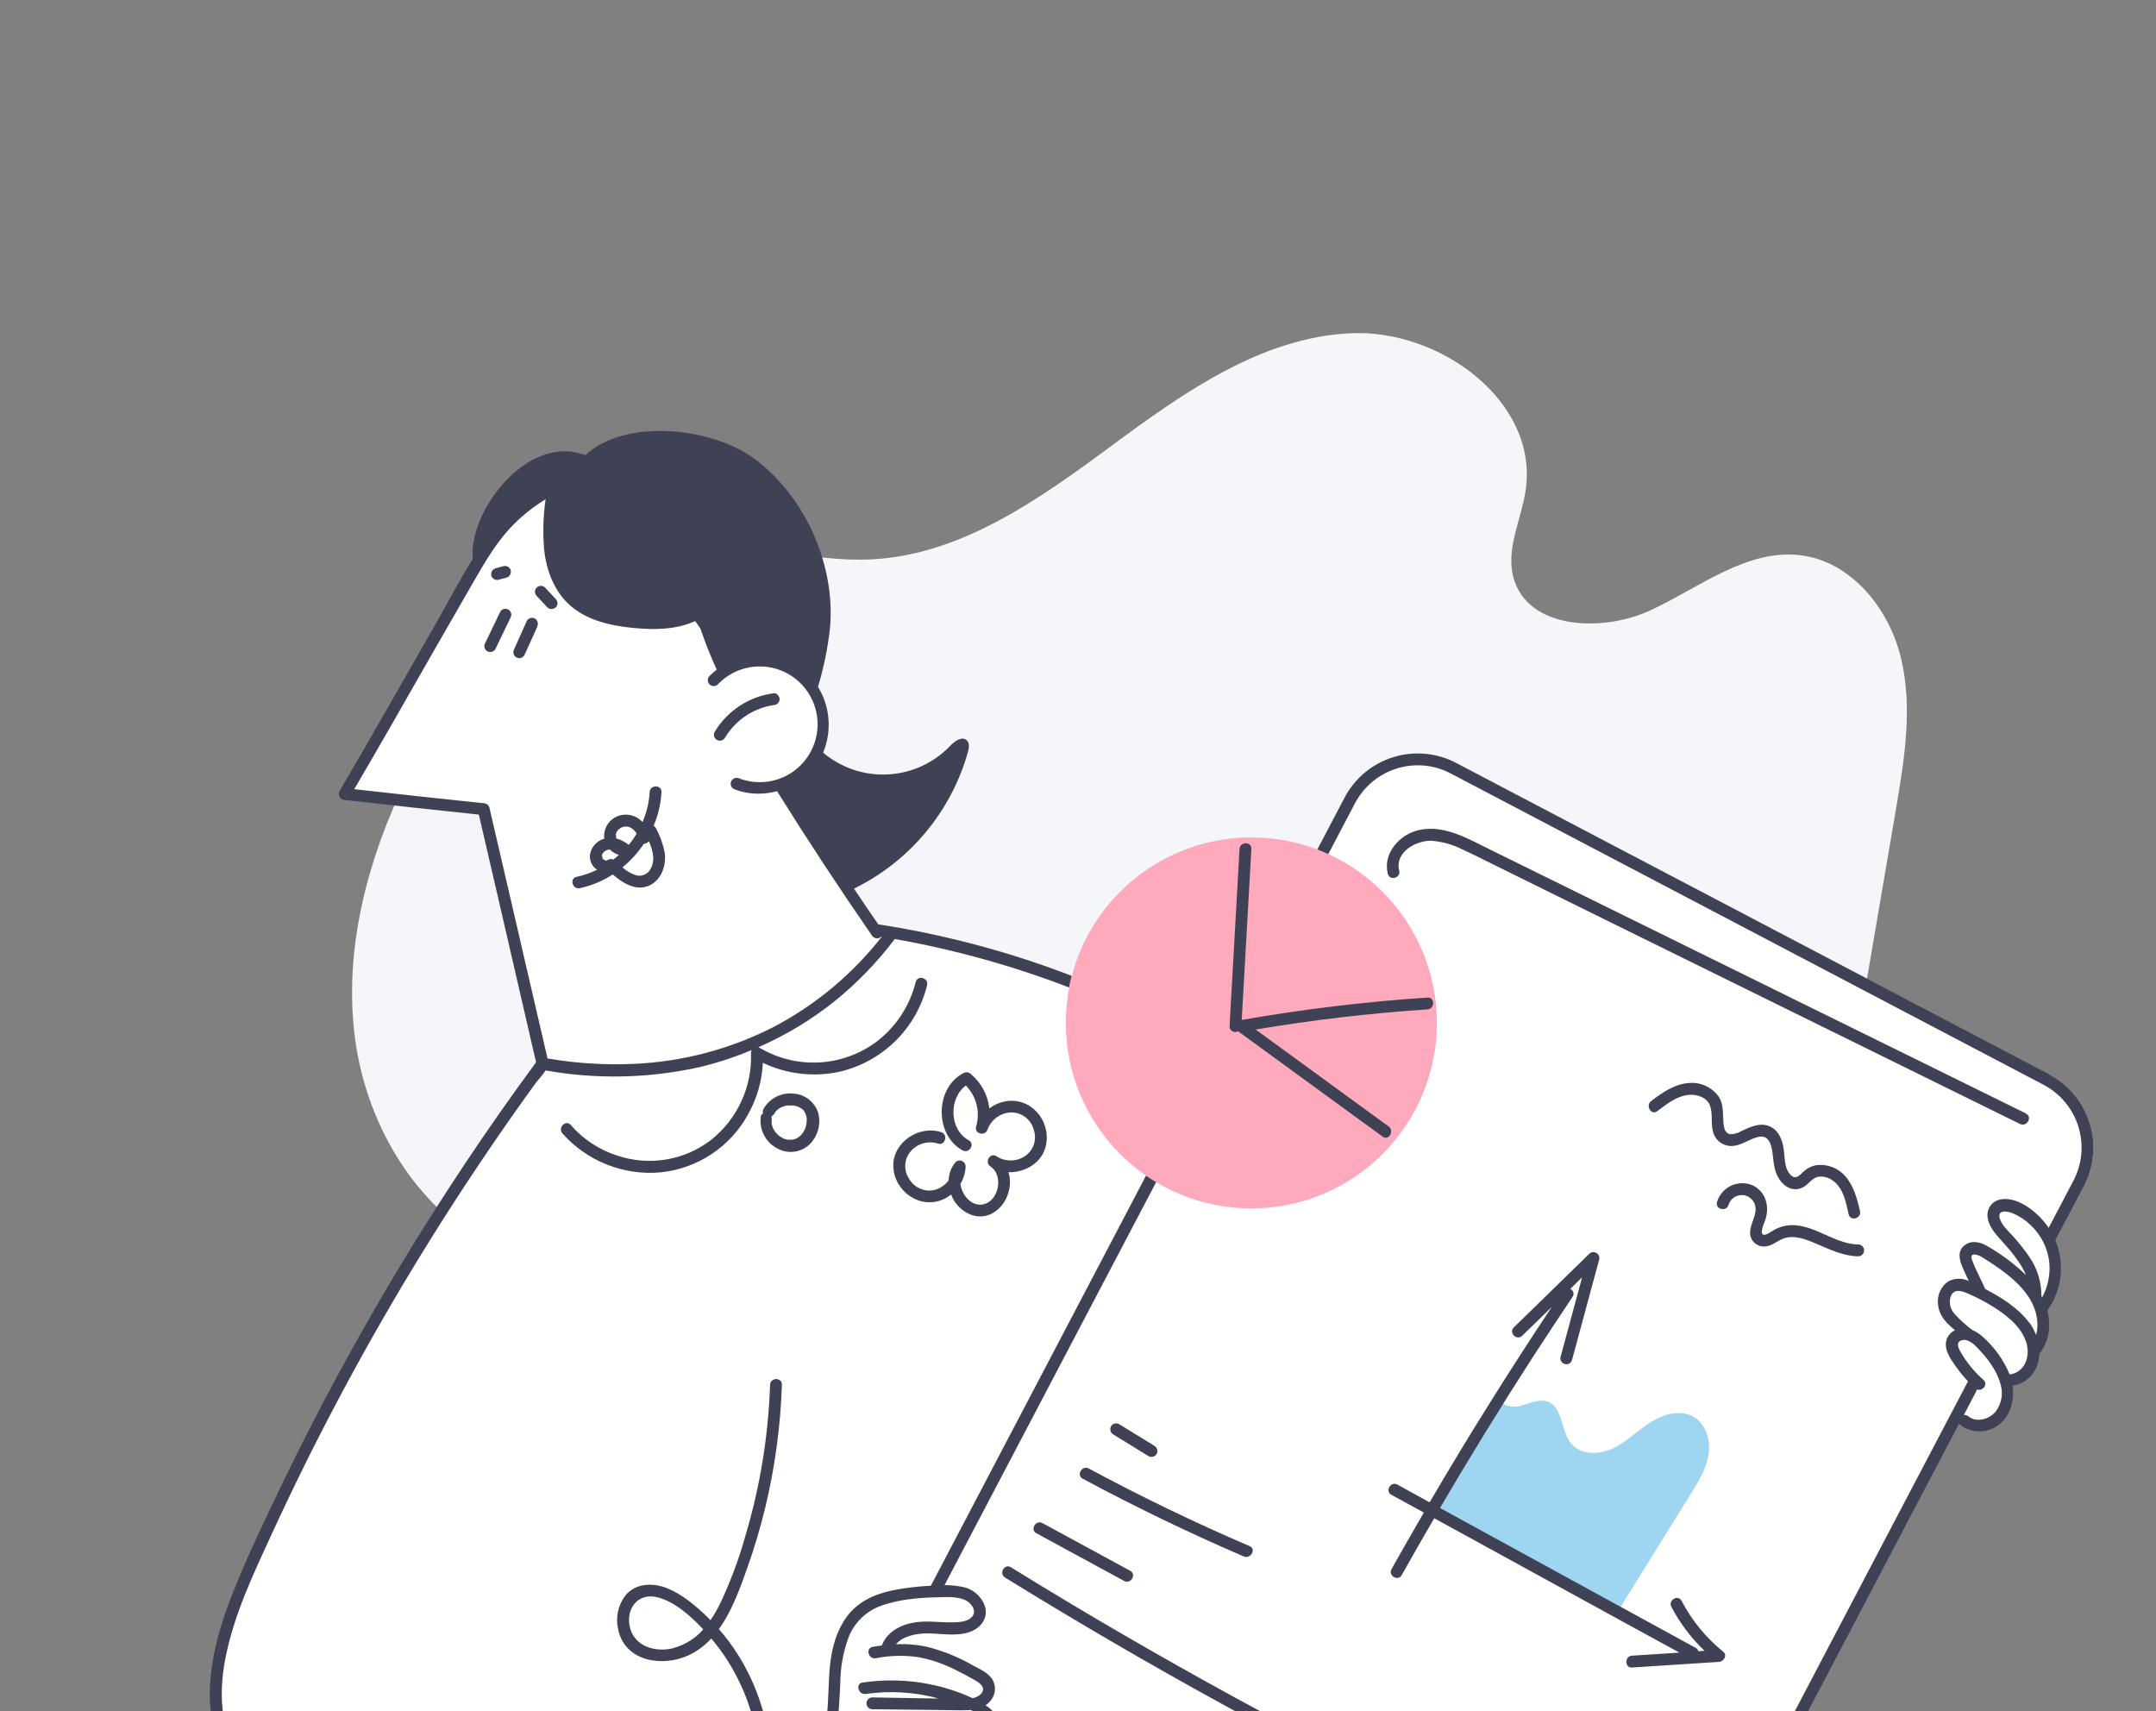 <svg width="223" height="177" viewBox="0 0 223 177" fill="none" xmlns="http://www.w3.org/2000/svg">
<rect x="0" y="0" width="223" height="177" fill="#808080" stroke="none"/>
<path d="M51.968 129.519C43.455 125.702 37.967 116.723 36.73 107.471C35.493 98.219 38.025 88.8 42.12 80.418C48.101 68.169 59.097 56.81 72.742 56.434C78.552 56.275 84.293 58.137 90.103 57.859C99.371 57.414 107.431 51.678 114.89 46.166C122.35 40.654 130.405 34.913 139.678 34.468C148.95 34.023 159.153 41.532 157.802 50.71C157.357 53.74 155.74 56.753 156.532 59.717C157.977 65.107 165.723 65.462 170.778 63.098C175.832 60.734 180.695 56.757 186.236 57.431C191.478 58.072 195.398 62.943 196.627 68.075C197.856 73.207 196.974 78.588 196.088 83.79L190.906 114.11C189.682 121.243 188.22 128.874 183.063 133.957C177.486 139.453 169.038 140.556 161.228 141.127C127 143.634 92.591 141.567 58.909 134.982" fill="#F4F6F9"/>
<path d="M211.089 135.456C211.269 136.018 211.353 136.606 211.338 137.195C211.302 138.162 210.947 139.089 210.329 139.833C210.342 140.538 210.121 141.227 209.701 141.793C209.424 142.129 209.069 142.392 208.666 142.557C208.264 142.723 207.827 142.788 207.394 142.744C207.757 144.01 207.635 145.463 206.789 146.468C205.944 147.472 203.956 147.529 202.927 146.631L204.707 143.165C203.739 142.292 202.912 141.274 202.257 140.147C201.968 139.754 201.846 139.262 201.918 138.78C202.102 138.139 202.915 137.857 203.552 138.028C203.625 138.048 203.697 138.073 203.768 138.102C203.527 137.894 203.278 137.693 203.029 137.502C202.253 136.897 201.461 136.22 201.155 135.285C200.849 134.35 201.269 133.108 202.229 132.896C202.78 132.83 203.337 132.945 203.817 133.223C204.176 133.39 204.527 133.566 204.879 133.749C204.425 132.757 203.976 131.769 203.523 130.781C203.408 130.601 203.334 130.399 203.304 130.187C203.275 129.976 203.291 129.761 203.352 129.556C203.459 129.375 203.62 129.231 203.812 129.146C204.005 129.06 204.219 129.036 204.425 129.078C204.835 129.174 205.221 129.355 205.556 129.609C206.953 130.524 208.361 131.451 209.48 132.688C209.892 133.139 210.251 133.637 210.55 134.17C210.608 132.943 210.291 131.728 209.639 130.687C208.869 129.506 207.987 128.401 207.006 127.388C206.414 126.719 205.83 125.698 206.406 125.012C206.863 124.461 207.737 124.583 208.398 124.861C209.378 125.268 210.249 125.898 210.943 126.7C211.637 127.503 212.135 128.456 212.396 129.485C212.657 130.513 212.675 131.588 212.448 132.625C212.221 133.661 211.756 134.631 211.089 135.456ZM94.88 184.835C94.46 184.612 94.06 184.354 93.683 184.064C93.867 184.668 93.945 185.299 93.916 185.929C93.819 187.145 93.562 188.342 93.153 189.49C92.761 190.94 92.214 192.343 91.519 193.675C90.816 195.016 89.693 196.09 88.323 196.733C87.163 197.223 85.873 197.272 84.619 197.28C81.101 197.308 77.586 197.077 74.102 196.59L75.02 195.002C72.95 197.897 70.186 200.31 67.075 201.514C61.179 203.768 56.867 200.179 52.176 196.447C48.787 193.748 45.517 190.731 41.487 189.147C35.93 186.954 29.018 187.408 24.951 183.051C20.162 177.923 22.452 169.663 25.257 163.232C33.478 144.401 43.787 126.551 55.99 110.019L49.89 83.701C45.141 83.211 35.497 82.133 35.497 82.133C39.923 74.649 44.684 66.046 49.657 57.562C53.405 51.163 61.571 46.427 68.667 50.62C69.196 50.932 69.696 51.291 70.162 51.69C72.562 53.756 74.008 56.745 74.824 59.803C75.608 62.722 75.878 65.744 76.266 68.741C77.522 68.276 78.891 68.209 80.187 68.549C81.482 68.888 82.642 69.618 83.51 70.639C84.377 71.66 84.909 72.923 85.035 74.256C85.16 75.59 84.873 76.93 84.211 78.095C83.387 79.525 82.057 80.596 80.483 81.096C83.897 86.587 87.118 91.434 90.585 96.46L90.715 96.207C102.797 98.142 114.78 102.27 125.134 108.79C132.239 138.526 120.79 163.518 94.88 184.835Z" fill="white"/>
<path d="M211.938 111.133L150.608 78.92C146.423 76.722 141.25 78.333 139.052 82.517L91.396 173.249C89.198 177.434 90.809 182.607 94.993 184.805L156.324 217.018C160.508 219.216 165.682 217.605 167.879 213.421L215.535 122.689C217.733 118.504 216.122 113.331 211.938 111.133Z" fill="white"/>
<path d="M129.429 124.991C140.027 124.991 148.619 116.4 148.619 105.801C148.619 95.203 140.027 86.612 129.429 86.612C118.831 86.612 110.239 95.203 110.239 105.801C110.239 116.4 118.831 124.991 129.429 124.991Z" fill="#FEAABC"/>
<path d="M167.486 166.429L174.901 154.487C175.685 153.225 176.489 151.914 176.718 150.444C176.947 148.975 176.457 147.284 175.166 146.541C173.803 145.757 172.043 146.259 170.716 147.109C169.389 147.958 168.266 149.126 166.849 149.803C165.433 150.481 163.497 150.522 162.501 149.301C161.419 147.978 161.684 145.541 160.051 144.969C159.145 144.651 158.185 145.177 157.254 145.418C156.323 145.659 155.005 145.316 155.001 144.353C151.796 147.986 150.011 152.368 147.382 156.43" fill="#9ED5F0"/>
<path d="M127.175 106.157C127.518 100.04 127.862 93.925 128.208 87.812C128.253 87.028 129.478 87.024 129.433 87.812C129.101 93.691 128.769 99.572 128.437 105.454H128.461L128.502 105.483C134.837 104.375 141.226 103.606 147.643 103.18C148.431 103.131 148.427 104.356 147.643 104.405C141.69 104.801 135.761 105.496 129.878 106.487L143.625 116.507C144.258 116.968 143.646 118.03 143.009 117.564L128.053 106.663C127.964 106.716 127.863 106.745 127.76 106.745C127.656 106.746 127.555 106.72 127.465 106.668C127.376 106.616 127.302 106.542 127.251 106.452C127.2 106.362 127.174 106.26 127.175 106.157ZM203.853 142.303L166.817 212.848C165.909 214.568 164.357 215.858 162.501 216.436C160.644 217.013 158.634 216.832 156.911 215.931L95.781 183.827C95.128 183.908 94.463 183.953 93.793 183.978C93.795 183.995 93.795 184.013 93.793 184.031C94.179 184.323 94.589 184.583 95.018 184.807L156.348 217.013C157.343 217.536 158.431 217.859 159.55 217.961C160.669 218.064 161.798 217.944 162.871 217.61C163.944 217.276 164.941 216.734 165.805 216.014C166.668 215.294 167.381 214.411 167.903 213.416L204.368 143.985L204.706 143.169C204.408 142.9 204.123 142.617 203.853 142.319V142.303ZM211.95 111.109L150.62 78.915C149.625 78.392 148.537 78.069 147.417 77.967C146.298 77.864 145.169 77.984 144.096 78.318C143.023 78.652 142.026 79.194 141.163 79.914C140.299 80.634 139.587 81.517 139.065 82.512L136.252 87.865C136.635 88.012 137.015 88.171 137.387 88.343L140.147 83.084C140.77 81.899 141.705 80.907 142.85 80.215C143.996 79.523 145.308 79.157 146.647 79.156C147.834 79.155 149.003 79.445 150.052 80.001L211.382 112.208C213.102 113.115 214.392 114.667 214.969 116.523C215.547 118.38 215.366 120.39 214.465 122.113L211.578 127.608C211.849 128.042 212.07 128.505 212.235 128.989L215.551 122.68C216.601 120.67 216.812 118.325 216.137 116.159C215.462 113.993 213.956 112.183 211.95 111.126V111.109ZM103.947 163.167C111.297 167.704 118.753 172.05 126.318 176.204C128.455 177.377 130.599 178.534 132.753 179.674C133.451 180.042 134.071 178.984 133.373 178.617C125.752 174.575 118.232 170.339 110.815 165.911C108.719 164.656 106.635 163.389 104.564 162.109C103.894 161.685 103.298 162.755 103.947 163.167ZM107.214 158.598L116.274 163.522C116.964 163.898 117.584 162.84 116.89 162.465L107.83 157.541C107.124 157.161 106.507 158.218 107.201 158.598H107.214ZM112.003 152.955C117.428 155.865 122.971 158.541 128.633 160.983C129.351 161.289 129.976 160.235 129.253 159.921C123.586 157.488 118.038 154.809 112.607 151.886C111.913 151.522 111.293 152.58 111.991 152.955H112.003ZM115.139 148.362L118.789 150.608C118.929 150.689 119.096 150.712 119.254 150.671C119.411 150.631 119.546 150.53 119.63 150.391C119.708 150.25 119.728 150.083 119.687 149.927C119.646 149.771 119.547 149.636 119.409 149.55L115.759 147.305C115.618 147.224 115.451 147.202 115.294 147.243C115.136 147.284 115.002 147.386 114.918 147.525C114.841 147.666 114.82 147.832 114.861 147.988C114.902 148.143 115.002 148.277 115.139 148.362ZM144.536 153.556C143.846 153.176 143.225 154.233 143.919 154.613L147.271 156.446C146.145 158.387 145.031 160.335 143.932 162.289C143.548 162.979 144.605 163.6 144.989 162.91C146.092 160.942 147.21 158.983 148.345 157.034L167.988 167.809L173.705 170.933L168.805 171.251C168.021 171.3 168.017 172.525 168.805 172.476L177.812 171.892C178.286 171.86 178.694 171.206 178.245 170.847C176.461 169.408 174.993 167.616 173.933 165.584C173.566 164.886 172.508 165.506 172.876 166.205C173.763 167.894 174.92 169.428 176.301 170.745L175.664 170.786C175.644 170.712 175.608 170.643 175.56 170.583C175.511 170.523 175.451 170.474 175.383 170.439L151.293 157.263L148.945 155.969C152.032 150.699 155.232 145.497 158.545 140.364C159.906 138.273 161.276 136.196 162.656 134.133C162.703 134.066 162.735 133.989 162.748 133.909C162.761 133.828 162.756 133.745 162.733 133.666C162.71 133.588 162.669 133.516 162.614 133.455C162.559 133.394 162.491 133.347 162.415 133.316L163.64 132.116C162.902 134.86 162.161 137.605 161.415 140.351C161.377 140.506 161.401 140.669 161.481 140.807C161.562 140.944 161.693 141.045 161.846 141.087C162 141.13 162.164 141.111 162.304 141.035C162.443 140.958 162.548 140.83 162.595 140.678C163.534 137.21 164.472 133.744 165.408 130.279C165.441 130.149 165.431 130.012 165.379 129.888C165.327 129.765 165.236 129.662 165.12 129.594C165.005 129.527 164.87 129.499 164.737 129.515C164.604 129.531 164.48 129.59 164.383 129.683L156.581 137.293C156.013 137.844 156.879 138.71 157.446 138.159L160.5 135.186C156.099 141.795 151.888 148.53 147.868 155.389L144.536 153.556ZM209.569 115.176L181.805 101.506L154.139 87.881C151.914 86.787 149.411 85.293 146.831 85.84C144.809 86.248 143.001 88.241 143.544 90.376C143.736 91.14 144.92 90.817 144.724 90.053C144.238 88.139 146.479 86.906 148.088 86.963C149.192 87.053 150.268 87.357 151.256 87.857C152.326 88.343 153.376 88.886 154.433 89.404L167.674 95.937L194.062 108.933L208.949 116.262C209.63 116.585 210.271 115.547 209.545 115.18L209.569 115.176ZM190.877 121.672C190.516 121.252 190.059 120.927 189.543 120.724C189.028 120.521 188.472 120.447 187.921 120.508C187.404 120.591 186.923 120.827 186.541 121.186C186.198 121.488 185.823 122.003 185.345 121.643C184.528 121.019 184.626 119.757 184.492 118.855C184.345 117.883 183.961 116.862 182.985 116.474C182.009 116.086 181.013 116.576 180.127 116.985C179.773 117.197 179.368 117.311 178.955 117.315C178.514 117.246 178.355 116.838 178.298 116.446C178.147 115.433 178.359 114.363 177.783 113.449C177.443 112.965 176.983 112.578 176.447 112.326C175.911 112.075 175.319 111.968 174.729 112.016C173.223 112.101 171.953 113 170.789 113.878C170.165 114.343 170.789 115.409 171.406 114.935C172.345 114.229 173.39 113.396 174.595 113.249C175.468 113.147 176.567 113.486 176.881 114.388C177.195 115.29 176.91 116.286 177.22 117.193C177.366 117.635 177.665 118.011 178.063 118.252C178.461 118.493 178.933 118.584 179.392 118.508C180.311 118.377 181.054 117.74 181.952 117.577C182.948 117.393 183.214 118.393 183.324 119.181C183.463 120.169 183.463 121.125 184.047 121.986C184.631 122.848 185.545 123.289 186.496 122.803C187.052 122.521 187.387 121.88 188.003 121.729C188.265 121.682 188.534 121.688 188.793 121.747C189.053 121.806 189.298 121.916 189.514 122.072C190.649 122.815 190.939 124.363 191.208 125.592C191.38 126.363 192.56 126.037 192.388 125.265C192.086 124.015 191.759 122.693 190.877 121.672ZM181.078 127.931C181.171 128.225 181.355 128.48 181.605 128.661C181.854 128.841 182.155 128.936 182.462 128.931C183.214 128.931 183.773 128.372 184.439 128.115C185.578 127.682 186.835 128.205 187.885 128.65C189.277 129.242 190.657 129.919 192.196 129.944C192.359 129.944 192.514 129.879 192.629 129.765C192.744 129.65 192.809 129.494 192.809 129.331C192.809 129.169 192.744 129.013 192.629 128.898C192.514 128.784 192.359 128.719 192.196 128.719C189.473 128.678 187.101 126.073 184.3 126.874C183.979 126.974 183.671 127.111 183.381 127.282C183.177 127.396 182.614 127.837 182.352 127.69C181.993 127.494 182.507 126.441 182.593 126.175C183.03 124.832 182.691 123.317 181.336 122.627C180.982 122.466 180.599 122.382 180.211 122.382C179.823 122.381 179.439 122.463 179.085 122.623C178.731 122.783 178.416 123.016 178.16 123.308C177.903 123.599 177.712 123.942 177.6 124.314C177.367 125.065 178.547 125.387 178.784 124.636C178.866 124.354 179.034 124.104 179.263 123.921C179.493 123.738 179.773 123.629 180.066 123.611C180.359 123.593 180.651 123.665 180.902 123.819C181.152 123.972 181.349 124.199 181.466 124.469C181.968 125.624 180.735 126.759 181.078 127.947V127.931ZM118.536 121.598L95.949 164.649C96.418 164.62 96.888 164.604 97.357 164.596L119.585 122.268C119.222 122.056 118.875 121.831 118.536 121.598Z" fill="#3F4254"/>
<path d="M211.399 126.33C210.399 125.146 208.541 123.73 206.908 124.064C206.5 124.138 206.135 124.365 205.888 124.698C205.641 125.03 205.53 125.445 205.577 125.857C205.671 126.812 206.336 127.555 206.945 128.241C207.896 129.303 208.986 130.524 209.558 131.891C208.366 130.739 207.036 129.739 205.597 128.915C204.87 128.474 203.939 128.229 203.209 128.796C202.359 129.45 202.706 130.458 203.074 131.271C203.258 131.679 203.445 132.087 203.629 132.496C203.297 132.335 202.933 132.256 202.564 132.264C202.196 132.272 201.835 132.366 201.51 132.541C201.159 132.783 200.877 133.112 200.689 133.495C200.502 133.878 200.416 134.303 200.44 134.729C200.485 136.04 201.302 136.848 202.216 137.587C202.011 137.681 201.828 137.817 201.677 137.984C201.526 138.152 201.411 138.349 201.339 138.563C201.028 139.535 201.718 140.515 202.249 141.274C202.838 142.123 203.523 142.901 204.291 143.593C204.87 144.12 205.74 143.258 205.156 142.727C204.156 141.852 203.319 140.807 202.682 139.641C202.445 139.192 202.404 138.714 202.992 138.604C203.159 138.575 203.331 138.591 203.49 138.649C203.845 138.795 204.163 139.018 204.421 139.302C204.683 139.563 204.96 139.865 205.238 140.188C205.566 140.573 205.865 140.983 206.132 141.413C206.503 141.985 206.778 142.614 206.949 143.275C207.07 143.728 207.089 144.202 207.004 144.663C206.92 145.124 206.733 145.561 206.459 145.941C205.858 146.757 204.47 147.206 203.601 146.5C202.996 146.002 202.127 146.864 202.735 147.366C203.322 147.82 204.046 148.062 204.788 148.05C205.53 148.038 206.246 147.774 206.818 147.3C207.998 146.365 208.357 144.769 208.157 143.324C208.916 143.217 209.611 142.842 210.117 142.266C210.629 141.637 210.916 140.856 210.934 140.045C211.414 139.425 211.738 138.698 211.877 137.926C212.008 137.14 211.968 136.335 211.758 135.566C212.734 134.206 213.229 132.559 213.164 130.887C213.099 129.214 212.478 127.611 211.399 126.33ZM208.231 142.086C208.109 142.121 207.985 142.145 207.859 142.156C207.267 140.73 206.371 139.451 205.234 138.408C204.882 138.053 204.466 137.768 204.009 137.567C203.338 137.077 202.72 136.517 202.167 135.897C201.947 135.662 201.793 135.372 201.721 135.058C201.649 134.744 201.662 134.416 201.759 134.108C202.074 133.292 202.841 133.476 203.498 133.774C203.797 133.904 204.095 134.047 204.397 134.182C205.012 134.484 205.612 134.816 206.193 135.178C206.835 135.578 207.441 136.031 208.006 136.534C208.88 137.322 209.639 138.408 209.721 139.596C209.743 139.916 209.714 140.237 209.635 140.547C209.559 140.854 209.42 141.142 209.227 141.392C208.979 141.726 208.629 141.969 208.231 142.086ZM209.864 136.779C208.729 135.276 207.006 134.194 205.336 133.324C205.254 133.153 205.177 132.981 205.099 132.806C204.727 131.989 204.282 131.173 203.984 130.356C203.65 129.45 204.568 129.756 205.046 130.054C206.749 131.12 208.798 132.483 209.917 134.296C210.12 134.626 210.289 134.974 210.423 135.337L210.403 135.362H210.435C210.572 135.74 210.662 136.134 210.705 136.534C210.726 136.708 210.737 136.884 210.738 137.06C210.737 137.408 210.689 137.754 210.595 138.089C210.415 137.608 210.169 137.155 209.864 136.742V136.779ZM211.146 134.051C211.157 132.591 210.713 131.164 209.876 129.968C209.36 129.22 208.792 128.507 208.178 127.837C207.696 127.29 206.953 126.657 206.81 125.898C206.663 125.081 207.72 125.297 208.178 125.489C208.867 125.777 209.496 126.193 210.031 126.714C211.123 127.736 211.81 129.118 211.967 130.605C212.076 131.855 211.815 133.109 211.215 134.21C211.183 134.1 211.158 134.059 211.134 134.014L211.146 134.051ZM78.695 115.486C78.602 116.141 78.713 116.808 79.014 117.396C79.316 117.985 79.792 118.466 80.377 118.773C80.917 119.082 81.544 119.205 82.161 119.122C82.778 119.04 83.351 118.756 83.79 118.316C84.187 117.904 84.473 117.399 84.622 116.847C84.772 116.295 84.779 115.715 84.644 115.159C84.481 114.606 84.154 114.115 83.707 113.75C83.259 113.386 82.712 113.165 82.137 113.118C81.513 113.038 80.879 113.145 80.315 113.425C79.752 113.706 79.284 114.147 78.972 114.694C78.898 114.842 78.881 115.012 78.924 115.172C78.811 115.231 78.725 115.33 78.683 115.449L78.695 115.486ZM80.03 115.298C80.079 115.208 80.132 115.123 80.185 115.037V115.017C80.218 114.98 80.251 114.939 80.287 114.902C80.346 114.84 80.41 114.782 80.479 114.731L80.544 114.686L80.712 114.58L80.847 114.51L80.924 114.482C81.006 114.45 81.089 114.423 81.173 114.4C81.259 114.375 81.345 114.359 81.43 114.343H81.508C81.576 114.339 81.644 114.339 81.712 114.343H82.014H82.067L82.214 114.371C82.296 114.387 82.377 114.409 82.455 114.437L82.549 114.469L82.676 114.531C82.763 114.578 82.847 114.63 82.929 114.686H82.949C82.982 114.723 83.023 114.755 83.06 114.792L83.162 114.902V114.923C83.226 115.021 83.284 115.124 83.337 115.229V115.253C83.355 115.3 83.37 115.348 83.382 115.396C83.406 115.48 83.425 115.564 83.439 115.649C83.441 115.675 83.441 115.701 83.439 115.727C83.439 115.776 83.439 115.829 83.439 115.878C83.439 115.983 83.432 116.088 83.419 116.192C83.419 116.217 83.394 116.348 83.386 116.372C83.366 116.472 83.337 116.571 83.3 116.666C83.292 116.698 83.281 116.73 83.268 116.76L83.227 116.85C83.174 116.957 83.114 117.06 83.047 117.16L82.986 117.246L82.929 117.319C82.862 117.394 82.791 117.465 82.717 117.532L82.639 117.593L82.561 117.646L82.431 117.723L82.308 117.781C82.223 117.814 82.136 117.841 82.047 117.862L81.937 117.883H81.806C81.722 117.889 81.637 117.889 81.553 117.883H81.451C81.375 117.867 81.3 117.846 81.226 117.821L81.088 117.777C81.04 117.75 80.991 117.725 80.941 117.703C80.826 117.643 80.715 117.575 80.61 117.499L80.528 117.434C80.471 117.381 80.41 117.327 80.357 117.27C80.304 117.213 80.275 117.185 80.238 117.14L80.185 117.078C80.176 117.061 80.165 117.045 80.153 117.029C80.075 116.915 80.01 116.797 79.944 116.678C79.936 116.667 79.929 116.655 79.924 116.642C79.924 116.642 79.924 116.642 79.924 116.609C79.924 116.576 79.875 116.462 79.855 116.388C79.834 116.315 79.826 116.274 79.814 116.221V116.184C79.811 116.154 79.811 116.124 79.814 116.094C79.814 116.037 79.814 115.976 79.814 115.919C79.814 115.862 79.842 115.666 79.814 115.788C79.828 115.68 79.82 115.57 79.789 115.466C79.888 115.425 79.971 115.353 80.026 115.261L80.03 115.298ZM108.198 118.405C107.851 120.23 106.047 121.308 104.303 121.239C104.44 121.661 104.491 122.107 104.454 122.55C104.291 124.652 102.376 126.526 100.216 125.555C99.365 125.153 98.705 124.435 98.375 123.554C98.135 123.745 97.873 123.907 97.595 124.036C95.186 125.134 92.495 123.248 92.397 120.663C92.303 118.169 95.051 116.339 97.35 117.103C98.097 117.348 97.758 118.532 97.023 118.283C96.531 118.128 96.004 118.118 95.506 118.256C95.008 118.393 94.561 118.672 94.218 119.059C93.88 119.44 93.676 119.922 93.637 120.431C93.598 120.939 93.726 121.447 94.002 121.876C94.26 122.349 94.668 122.723 95.162 122.938C95.656 123.153 96.207 123.198 96.729 123.064C97.285 122.894 97.772 122.553 98.122 122.088C98.138 121.398 98.388 120.734 98.832 120.206C98.918 120.122 99.027 120.066 99.145 120.043C99.263 120.021 99.386 120.033 99.497 120.079C99.608 120.125 99.703 120.203 99.771 120.302C99.838 120.402 99.875 120.519 99.877 120.639C99.855 121.28 99.67 121.906 99.338 122.456C99.489 123.681 100.592 124.905 101.813 124.538C103.344 124.105 103.801 121.533 102.445 120.651C101.796 120.214 102.401 119.165 103.062 119.593C103.508 119.884 104.03 120.035 104.562 120.028C105.094 120.022 105.612 119.858 106.051 119.557C106.472 119.259 106.785 118.832 106.942 118.341C107.098 117.849 107.089 117.32 106.916 116.833C106.78 116.329 106.483 115.883 106.071 115.564C105.658 115.244 105.152 115.067 104.63 115.061C104.084 115.069 103.554 115.243 103.11 115.56C102.666 115.876 102.329 116.321 102.143 116.833C101.902 117.581 100.739 117.266 100.963 116.507C101.179 115.772 101.194 114.992 101.008 114.249C100.821 113.506 100.439 112.827 99.902 112.281C98.113 113.592 98.171 116.833 100.188 117.932C100.882 118.307 100.261 119.365 99.567 118.989C96.644 117.393 96.684 112.505 99.665 110.987C99.783 110.923 99.918 110.898 100.052 110.915C100.185 110.932 100.309 110.989 100.408 111.081C101.482 111.979 102.17 113.254 102.331 114.645C102.812 114.279 103.371 114.03 103.964 113.918C106.565 113.428 108.696 115.849 108.198 118.405ZM101.943 176.383C102.113 176.269 102.265 176.132 102.396 175.975C102.67 175.684 102.844 175.315 102.896 174.919C102.947 174.523 102.872 174.121 102.682 173.77C102.274 173.052 101.4 172.672 100.706 172.296C99.237 171.445 97.661 170.796 96.019 170.365C94.923 170.115 93.798 170.016 92.675 170.071C93.398 169.181 94.9 168.936 95.982 168.944C97.672 168.965 100.094 169.499 101.412 168.091C102.731 166.682 101.478 164.722 99.918 164.22C98.938 163.977 97.923 163.899 96.917 163.987C95.795 164.023 94.676 164.119 93.565 164.277C91.715 164.543 89.829 165.02 88.404 166.319C87.138 167.458 86.44 169.099 86.085 170.737C85.317 174.268 86.244 178.376 84.236 181.573C83.272 183.026 81.812 184.079 80.128 184.533C79.977 184.578 79.826 184.61 79.671 184.643C79.797 183.236 79.777 181.82 79.609 180.417C79.207 177.096 78.072 173.905 76.286 171.075C75.707 170.17 75.061 169.309 74.355 168.499C75.739 166.592 76.584 164.175 77.327 162.077C78.764 158.017 79.776 153.819 80.344 149.55C80.627 147.455 80.805 145.347 80.875 143.234C80.904 142.446 79.679 142.446 79.65 143.234C79.472 148.519 78.617 153.759 77.107 158.827C76.427 161.273 75.534 163.656 74.441 165.947C74.159 166.513 73.84 167.058 73.485 167.58C73.375 167.47 73.273 167.356 73.162 167.246C71.938 166.074 70.553 164.89 68.973 164.261C67.499 163.677 65.707 163.742 64.658 165.057C64.286 165.558 64.029 166.136 63.907 166.748C63.785 167.36 63.8 167.991 63.951 168.597C64.686 171.884 68.537 172.439 71.199 171.222C72.096 170.801 72.902 170.207 73.571 169.475C74.788 170.913 75.805 172.509 76.596 174.219C78.373 178.003 78.95 182.241 78.25 186.362C77.438 190.564 75.361 194.418 72.297 197.406C69.177 200.469 64.87 202.563 60.505 201.044C58.411 200.313 56.553 198.978 54.81 197.639C52.895 196.165 51.053 194.605 49.159 193.111C47.324 191.586 45.328 190.266 43.206 189.175C41.291 188.295 39.279 187.644 37.212 187.236C33.342 186.382 28.891 185.872 25.898 182.998C22.791 180.013 22.53 175.55 23.306 171.565C24.183 167.025 26.204 162.803 28.123 158.631C32.433 149.264 37.267 140.147 42.602 131.324C45.269 126.912 48.059 122.578 50.972 118.324C52.425 116.195 53.91 114.088 55.426 112.003C55.675 111.664 56.137 111.187 56.435 110.721C61.752 111.664 67.204 111.538 72.472 110.35C74.276 109.909 76.041 109.326 77.752 108.606C77.7 108.694 77.675 108.795 77.678 108.896C77.746 110.622 77.404 112.34 76.682 113.91C75.96 115.479 74.877 116.856 73.522 117.928C72.163 118.966 70.57 119.654 68.882 119.932C67.195 120.211 65.466 120.07 63.845 119.524C61.983 118.933 60.32 117.839 59.04 116.364C58.521 115.768 57.66 116.637 58.17 117.229C59.428 118.647 60.999 119.75 62.76 120.45C64.52 121.151 66.42 121.429 68.308 121.263C70.206 121.073 72.029 120.42 73.616 119.361C75.204 118.303 76.507 116.871 77.413 115.192C78.309 113.576 78.819 111.775 78.903 109.929C81.366 111.102 84.148 111.428 86.816 110.856C89.008 110.349 91.017 109.245 92.62 107.665C94.222 106.085 95.355 104.091 95.892 101.906C96.076 101.139 94.896 100.812 94.712 101.58C94.102 104.045 92.665 106.226 90.642 107.761C88.916 109.04 86.852 109.781 84.707 109.891C82.562 110.002 80.432 109.477 78.585 108.382C78.538 108.354 78.487 108.333 78.434 108.32C81.31 107.065 84.005 105.431 86.448 103.462C88.727 101.6 90.775 99.473 92.548 97.125C98.705 98.215 104.742 99.893 110.579 102.135C110.655 101.729 110.745 101.329 110.848 100.934C107.031 99.462 103.124 98.234 99.15 97.26C96.456 96.598 93.734 96.054 90.985 95.627C90.941 95.623 90.897 95.623 90.854 95.627C90.005 94.402 89.168 93.177 88.331 91.915C91.177 90.521 93.698 88.542 95.728 86.108C97.759 83.674 99.253 80.839 100.114 77.788C100.228 77.38 100.306 76.841 99.979 76.563C99.481 76.11 98.734 76.678 98.264 77.163C96.573 78.924 94.275 79.974 91.837 80.101C89.399 80.229 87.004 79.424 85.138 77.849C85.594 76.754 85.783 75.566 85.691 74.382C85.599 73.199 85.227 72.055 84.607 71.043C85.192 69.102 85.602 67.113 85.832 65.098C86.424 59.452 84.04 52.188 78.344 47.681C73.893 44.161 64.674 43.189 60.55 47.084C54.459 44.753 48.367 53.119 48.914 57.786C47.579 59.901 46.415 62.15 45.182 64.319C41.834 70.157 38.535 76.024 35.114 81.822C35.062 81.916 35.036 82.021 35.037 82.127C35.038 82.234 35.067 82.338 35.12 82.431C35.174 82.523 35.25 82.6 35.342 82.654C35.433 82.709 35.538 82.738 35.644 82.741C40.274 83.259 44.9 83.774 49.526 84.255L51.498 92.756C52.587 97.482 53.676 102.206 54.765 106.928C54.993 107.912 55.218 108.892 55.447 109.876C45.336 123.606 36.524 138.247 29.124 153.609C27.331 157.328 25.531 161.072 24.02 164.914C22.758 168.128 21.75 171.553 21.701 175.032C21.652 178.298 22.632 181.54 25.029 183.843C27.425 186.146 30.745 187.077 33.934 187.771C37.433 188.53 40.899 189.163 44.039 190.984C47.522 193.025 50.506 195.81 53.67 198.272C56.39 200.391 59.387 202.522 62.939 202.763C66.491 203.004 69.912 201.179 72.501 198.864C73.097 198.325 73.663 197.755 74.2 197.157C76.38 197.455 78.572 197.668 80.769 197.774C82.896 197.876 85.138 198.035 87.245 197.672C91.544 196.929 93.022 192.527 94.1 188.873C94.577 187.485 94.735 186.007 94.561 184.549C95.841 184.499 97.109 184.278 98.33 183.892C99.253 183.577 101.351 182.765 100.592 181.385C100.186 180.79 99.585 180.357 98.893 180.16C99.816 180.291 100.808 180.532 101.706 180.266C102.118 180.172 102.49 179.952 102.771 179.638C103.053 179.324 103.23 178.93 103.278 178.51C103.331 177.608 102.694 176.857 101.943 176.383ZM69.688 170.463C67.834 170.945 65.605 170.332 65.139 168.266C64.731 166.405 65.956 164.726 67.961 165.204C69.774 165.637 71.431 167.139 72.738 168.532C71.932 169.461 70.867 170.13 69.68 170.451L69.688 170.463ZM53.842 97.419C52.827 93.047 51.811 88.673 50.796 84.296C50.739 84.043 50.678 83.786 50.62 83.529C50.583 83.4 50.505 83.287 50.398 83.207C50.292 83.126 50.162 83.081 50.029 83.08C45.566 82.618 41.103 82.124 36.641 81.626C39.347 77.02 41.981 72.378 44.627 67.744C46.097 65.172 47.572 62.606 49.053 60.048C50.278 57.933 51.474 55.875 53.23 54.14C54.196 53.185 55.27 52.346 56.431 51.641C56.182 53.38 56.133 55.142 56.284 56.892C56.516 58.953 57.28 61.02 58.782 62.449C60.571 64.151 63.139 64.731 65.597 64.96C67.728 65.16 69.957 65.131 71.905 64.237L72.452 65.025C72.936 66.467 73.497 67.882 74.134 69.263C73.88 69.455 73.64 69.665 73.416 69.892C73.352 69.947 73.301 70.016 73.265 70.092C73.23 70.168 73.21 70.251 73.208 70.336C73.205 70.42 73.221 70.504 73.252 70.582C73.284 70.66 73.332 70.731 73.392 70.79C73.452 70.849 73.524 70.895 73.603 70.925C73.682 70.954 73.766 70.968 73.85 70.963C73.935 70.959 74.017 70.938 74.093 70.9C74.168 70.862 74.235 70.81 74.289 70.745C75.043 69.969 75.994 69.412 77.039 69.133C78.085 68.854 79.186 68.864 80.227 69.161C81.267 69.459 82.207 70.032 82.948 70.822C83.688 71.611 84.2 72.586 84.43 73.643C84.661 74.7 84.6 75.8 84.255 76.826C83.91 77.851 83.293 78.764 82.471 79.467C81.648 80.17 80.65 80.637 79.584 80.818C78.517 80.999 77.421 80.887 76.412 80.495C76.261 80.436 76.092 80.44 75.943 80.505C75.794 80.571 75.677 80.693 75.618 80.844C75.559 80.996 75.563 81.165 75.629 81.314C75.694 81.463 75.816 81.579 75.968 81.638C76.756 81.941 77.593 82.094 78.438 82.092C79.091 82.09 79.742 82.003 80.373 81.834C83.528 86.889 86.8 91.866 90.188 96.766C90.239 96.845 90.307 96.912 90.387 96.961C90.467 97.011 90.557 97.042 90.65 97.053C90.744 97.064 90.838 97.053 90.927 97.022C91.016 96.992 91.097 96.942 91.164 96.876H91.213C88.199 100.734 84.401 103.909 80.071 106.193C75.59 108.497 70.666 109.807 65.633 110.035C62.649 110.176 59.657 109.993 56.712 109.488H56.635C55.698 105.465 54.765 101.438 53.834 97.407L53.842 97.419ZM99.542 182.018V182.038V182.018ZM100.661 179.192C99.751 179.156 98.836 178.96 97.926 178.874C97.015 178.788 96.137 178.735 95.243 178.706C93.95 178.668 92.659 178.691 91.368 178.776C90.685 178.71 89.995 178.757 89.327 178.915C89.282 178.926 89.238 178.942 89.196 178.964C89.158 178.962 89.12 178.962 89.082 178.964C88.306 179.054 88.298 180.282 89.082 180.189C89.703 180.111 90.307 180.058 90.944 180.013C91.43 180.013 91.915 180.054 92.397 180.099C93.729 180.224 95.051 180.439 96.354 180.74C97.387 180.977 98.513 181.217 99.359 181.822C99.318 181.793 99.4 181.858 99.473 181.924L99.51 181.952C99.463 181.992 99.42 182.034 99.379 182.079C99.045 182.304 98.684 182.486 98.305 182.622C95.856 183.561 93.12 183.381 90.548 183.386C90.385 183.386 90.23 183.45 90.115 183.565C90 183.68 89.935 183.836 89.935 183.998C89.935 184.16 90 184.316 90.115 184.431C90.23 184.546 90.385 184.61 90.548 184.61C91.466 184.61 92.405 184.61 93.344 184.61C93.385 184.8 93.414 184.993 93.43 185.186C93.59 187.138 92.785 189.179 92.156 191C91.568 192.695 90.74 194.438 89.262 195.545C87.702 196.708 85.718 196.651 83.864 196.643C81.773 196.643 79.686 196.542 77.601 196.341C76.784 196.265 75.968 196.172 75.151 196.063C77.463 193.11 78.976 189.612 79.544 185.905H79.659C81.272 185.596 82.768 184.843 83.978 183.733C86.706 181.246 86.746 177.49 86.91 174.068C86.926 172.444 87.222 170.835 87.784 169.312C88.084 168.562 88.542 167.885 89.126 167.326C89.709 166.768 90.406 166.341 91.168 166.074C92.981 165.429 94.998 165.257 96.909 165.212C97.828 165.188 98.869 165.106 99.743 165.457C100.339 165.698 101.061 166.474 100.604 167.144C100.196 167.744 99.224 167.789 98.583 167.805C97.55 167.829 96.521 167.691 95.492 167.727C94.002 167.776 92.385 168.283 91.519 169.581C91.393 169.771 91.291 169.977 91.217 170.193C90.899 170.234 90.584 170.279 90.266 170.336C89.49 170.471 89.821 171.655 90.593 171.516C92.036 171.228 93.517 171.189 94.974 171.402C96.308 171.651 97.599 172.091 98.808 172.709C99.51 173.047 100.2 173.419 100.873 173.807C101.437 174.129 102.033 174.624 101.429 175.236C101.198 175.457 100.904 175.599 100.588 175.644C99.156 174.977 97.648 174.489 96.096 174.191C93.831 173.745 91.505 173.689 89.221 174.027C88.445 174.142 88.776 175.322 89.547 175.211C92.062 174.849 94.625 175.007 97.076 175.677H96.513L90.233 175.567C90.071 175.567 89.915 175.631 89.8 175.746C89.685 175.861 89.621 176.017 89.621 176.179C89.621 176.342 89.685 176.497 89.8 176.612C89.915 176.727 90.071 176.792 90.233 176.792L96.84 176.865C97.885 176.865 98.938 176.926 99.983 176.89L100.392 176.865C101.004 177.135 101.694 177.477 101.976 178.021C102.401 178.911 101.302 179.209 100.653 179.18L100.661 179.192ZM73.926 75.689C74.578 74.609 75.464 73.69 76.521 73C77.577 72.31 78.775 71.867 80.026 71.704C80.353 71.66 80.638 72.023 80.638 72.317C80.634 72.478 80.568 72.632 80.454 72.746C80.341 72.859 80.187 72.925 80.026 72.929C78.987 73.084 77.996 73.468 77.124 74.052C76.252 74.637 75.521 75.408 74.984 76.31C74.901 76.45 74.767 76.552 74.609 76.593C74.452 76.634 74.285 76.611 74.144 76.529C74.004 76.446 73.902 76.312 73.862 76.154C73.82 75.997 73.844 75.83 73.926 75.689ZM59.971 91.866C61.184 91.605 62.339 91.125 63.38 90.449C64.384 91.315 65.699 92.16 67.03 91.646C68.361 91.131 68.949 89.567 68.753 88.187C68.579 87.301 68.272 86.447 67.842 85.652C67.789 85.552 67.704 85.471 67.602 85.423C68.075 84.316 68.352 83.135 68.418 81.932C68.459 81.144 67.234 81.144 67.193 81.932C67.136 83 66.887 84.048 66.458 85.027C66.192 84.734 65.855 84.514 65.481 84.386C65.106 84.258 64.705 84.228 64.315 84.296C63.756 84.394 63.256 84.703 62.918 85.159C62.581 85.615 62.432 86.183 62.502 86.746C62.203 86.831 61.927 86.981 61.694 87.186C61.461 87.391 61.277 87.645 61.154 87.93C61.011 88.252 60.976 88.612 61.054 88.956C61.132 89.299 61.319 89.608 61.587 89.837C61.642 89.882 61.701 89.923 61.763 89.959C61.091 90.291 60.381 90.536 59.648 90.69C58.872 90.845 59.203 92.025 59.971 91.866ZM66.593 87.281C66.695 87.278 66.795 87.251 66.885 87.203C66.975 87.154 67.052 87.086 67.112 87.003C67.325 87.459 67.472 87.943 67.548 88.441C67.589 88.75 67.571 89.065 67.495 89.367C67.43 89.621 67.318 89.861 67.165 90.074C66.992 90.297 66.75 90.457 66.478 90.531C66.205 90.605 65.916 90.588 65.654 90.482C65.184 90.31 64.751 90.05 64.38 89.714C65.235 89.019 65.981 88.198 66.593 87.281ZM63.694 86.289C63.709 86.225 63.728 86.162 63.751 86.101C63.731 86.154 63.894 85.885 63.861 85.921C63.906 85.872 63.951 85.823 64 85.778L64.086 85.709C64.139 85.67 64.195 85.634 64.254 85.603L64.372 85.55L64.547 85.497H64.592H64.645C64.86 85.469 65.077 85.515 65.262 85.627C65.51 85.77 65.714 85.98 65.85 86.232C65.607 86.636 65.334 87.023 65.033 87.387C64.66 87.082 64.228 86.858 63.764 86.73C63.764 86.689 63.764 86.705 63.764 86.73C63.743 86.673 63.727 86.614 63.715 86.554C63.715 86.554 63.715 86.432 63.715 86.428C63.718 86.41 63.718 86.392 63.715 86.375C63.713 86.345 63.706 86.316 63.694 86.289ZM62.245 88.514C62.255 88.441 62.282 88.371 62.322 88.31C62.4 88.178 62.51 88.067 62.642 87.99C62.774 87.912 62.924 87.869 63.078 87.865C63.336 88.131 63.66 88.324 64.017 88.424C63.829 88.596 63.633 88.759 63.429 88.914C63.343 88.868 63.245 88.846 63.148 88.85C63.05 88.854 62.955 88.885 62.873 88.939C62.839 88.965 62.802 88.988 62.763 89.008H62.673C62.673 89.008 62.571 88.971 62.547 88.967C62.508 88.939 62.467 88.915 62.424 88.894C62.394 88.867 62.365 88.839 62.339 88.808C62.328 88.787 62.315 88.766 62.302 88.747C62.302 88.726 62.302 88.706 62.302 88.69C62.302 88.673 62.302 88.608 62.302 88.592C62.302 88.575 62.302 88.563 62.302 88.563C62.283 88.544 62.261 88.527 62.236 88.514H62.245ZM55.569 64.833L54.234 67.777C54.151 67.915 54.016 68.016 53.86 68.056C53.703 68.097 53.537 68.074 53.397 67.993C53.259 67.909 53.159 67.775 53.118 67.619C53.077 67.463 53.098 67.297 53.176 67.156L54.503 64.192C54.587 64.059 54.718 63.963 54.869 63.922C55.02 63.882 55.181 63.899 55.32 63.971C55.461 64.054 55.564 64.187 55.609 64.344C55.654 64.5 55.637 64.668 55.561 64.812L55.569 64.833ZM52.801 63.89L51.249 67.115C51.21 67.188 51.157 67.252 51.093 67.303C51.029 67.355 50.955 67.393 50.876 67.415C50.797 67.438 50.714 67.444 50.632 67.434C50.551 67.423 50.472 67.397 50.401 67.355C50.33 67.314 50.268 67.258 50.219 67.192C50.169 67.127 50.134 67.051 50.114 66.972C50.095 66.891 50.092 66.808 50.105 66.727C50.118 66.646 50.148 66.568 50.192 66.499L51.743 63.269C51.826 63.129 51.96 63.027 52.118 62.986C52.275 62.945 52.442 62.968 52.582 63.051C52.723 63.133 52.824 63.268 52.865 63.425C52.906 63.582 52.883 63.749 52.801 63.89ZM50.816 59.533C50.796 59.453 50.796 59.369 50.816 59.288C50.82 59.208 50.846 59.131 50.89 59.064C50.972 58.927 51.104 58.826 51.258 58.782L52.074 58.557C52.234 58.518 52.403 58.54 52.548 58.619C52.684 58.702 52.784 58.833 52.829 58.986C52.852 59.066 52.852 59.151 52.829 59.231C52.825 59.312 52.8 59.391 52.756 59.46C52.674 59.595 52.544 59.696 52.392 59.742L51.576 59.962C51.416 60.004 51.246 59.982 51.102 59.901C51.029 59.86 50.965 59.804 50.915 59.737C50.864 59.671 50.828 59.594 50.808 59.513L50.816 59.533ZM57.051 63.004C56.889 63.001 56.735 62.937 56.618 62.824L55.512 61.64C55.4 61.523 55.336 61.369 55.332 61.207C55.331 61.127 55.347 61.047 55.378 60.972C55.409 60.898 55.454 60.831 55.512 60.775C55.627 60.66 55.782 60.595 55.945 60.595C56.107 60.596 56.262 60.66 56.377 60.775L57.484 61.959C57.597 62.075 57.661 62.23 57.664 62.391C57.664 62.472 57.649 62.552 57.618 62.626C57.587 62.7 57.541 62.768 57.484 62.824C57.425 62.878 57.355 62.92 57.279 62.948C57.204 62.975 57.123 62.987 57.043 62.983L57.051 63.004Z" fill="#3F4254"/>
</svg>

